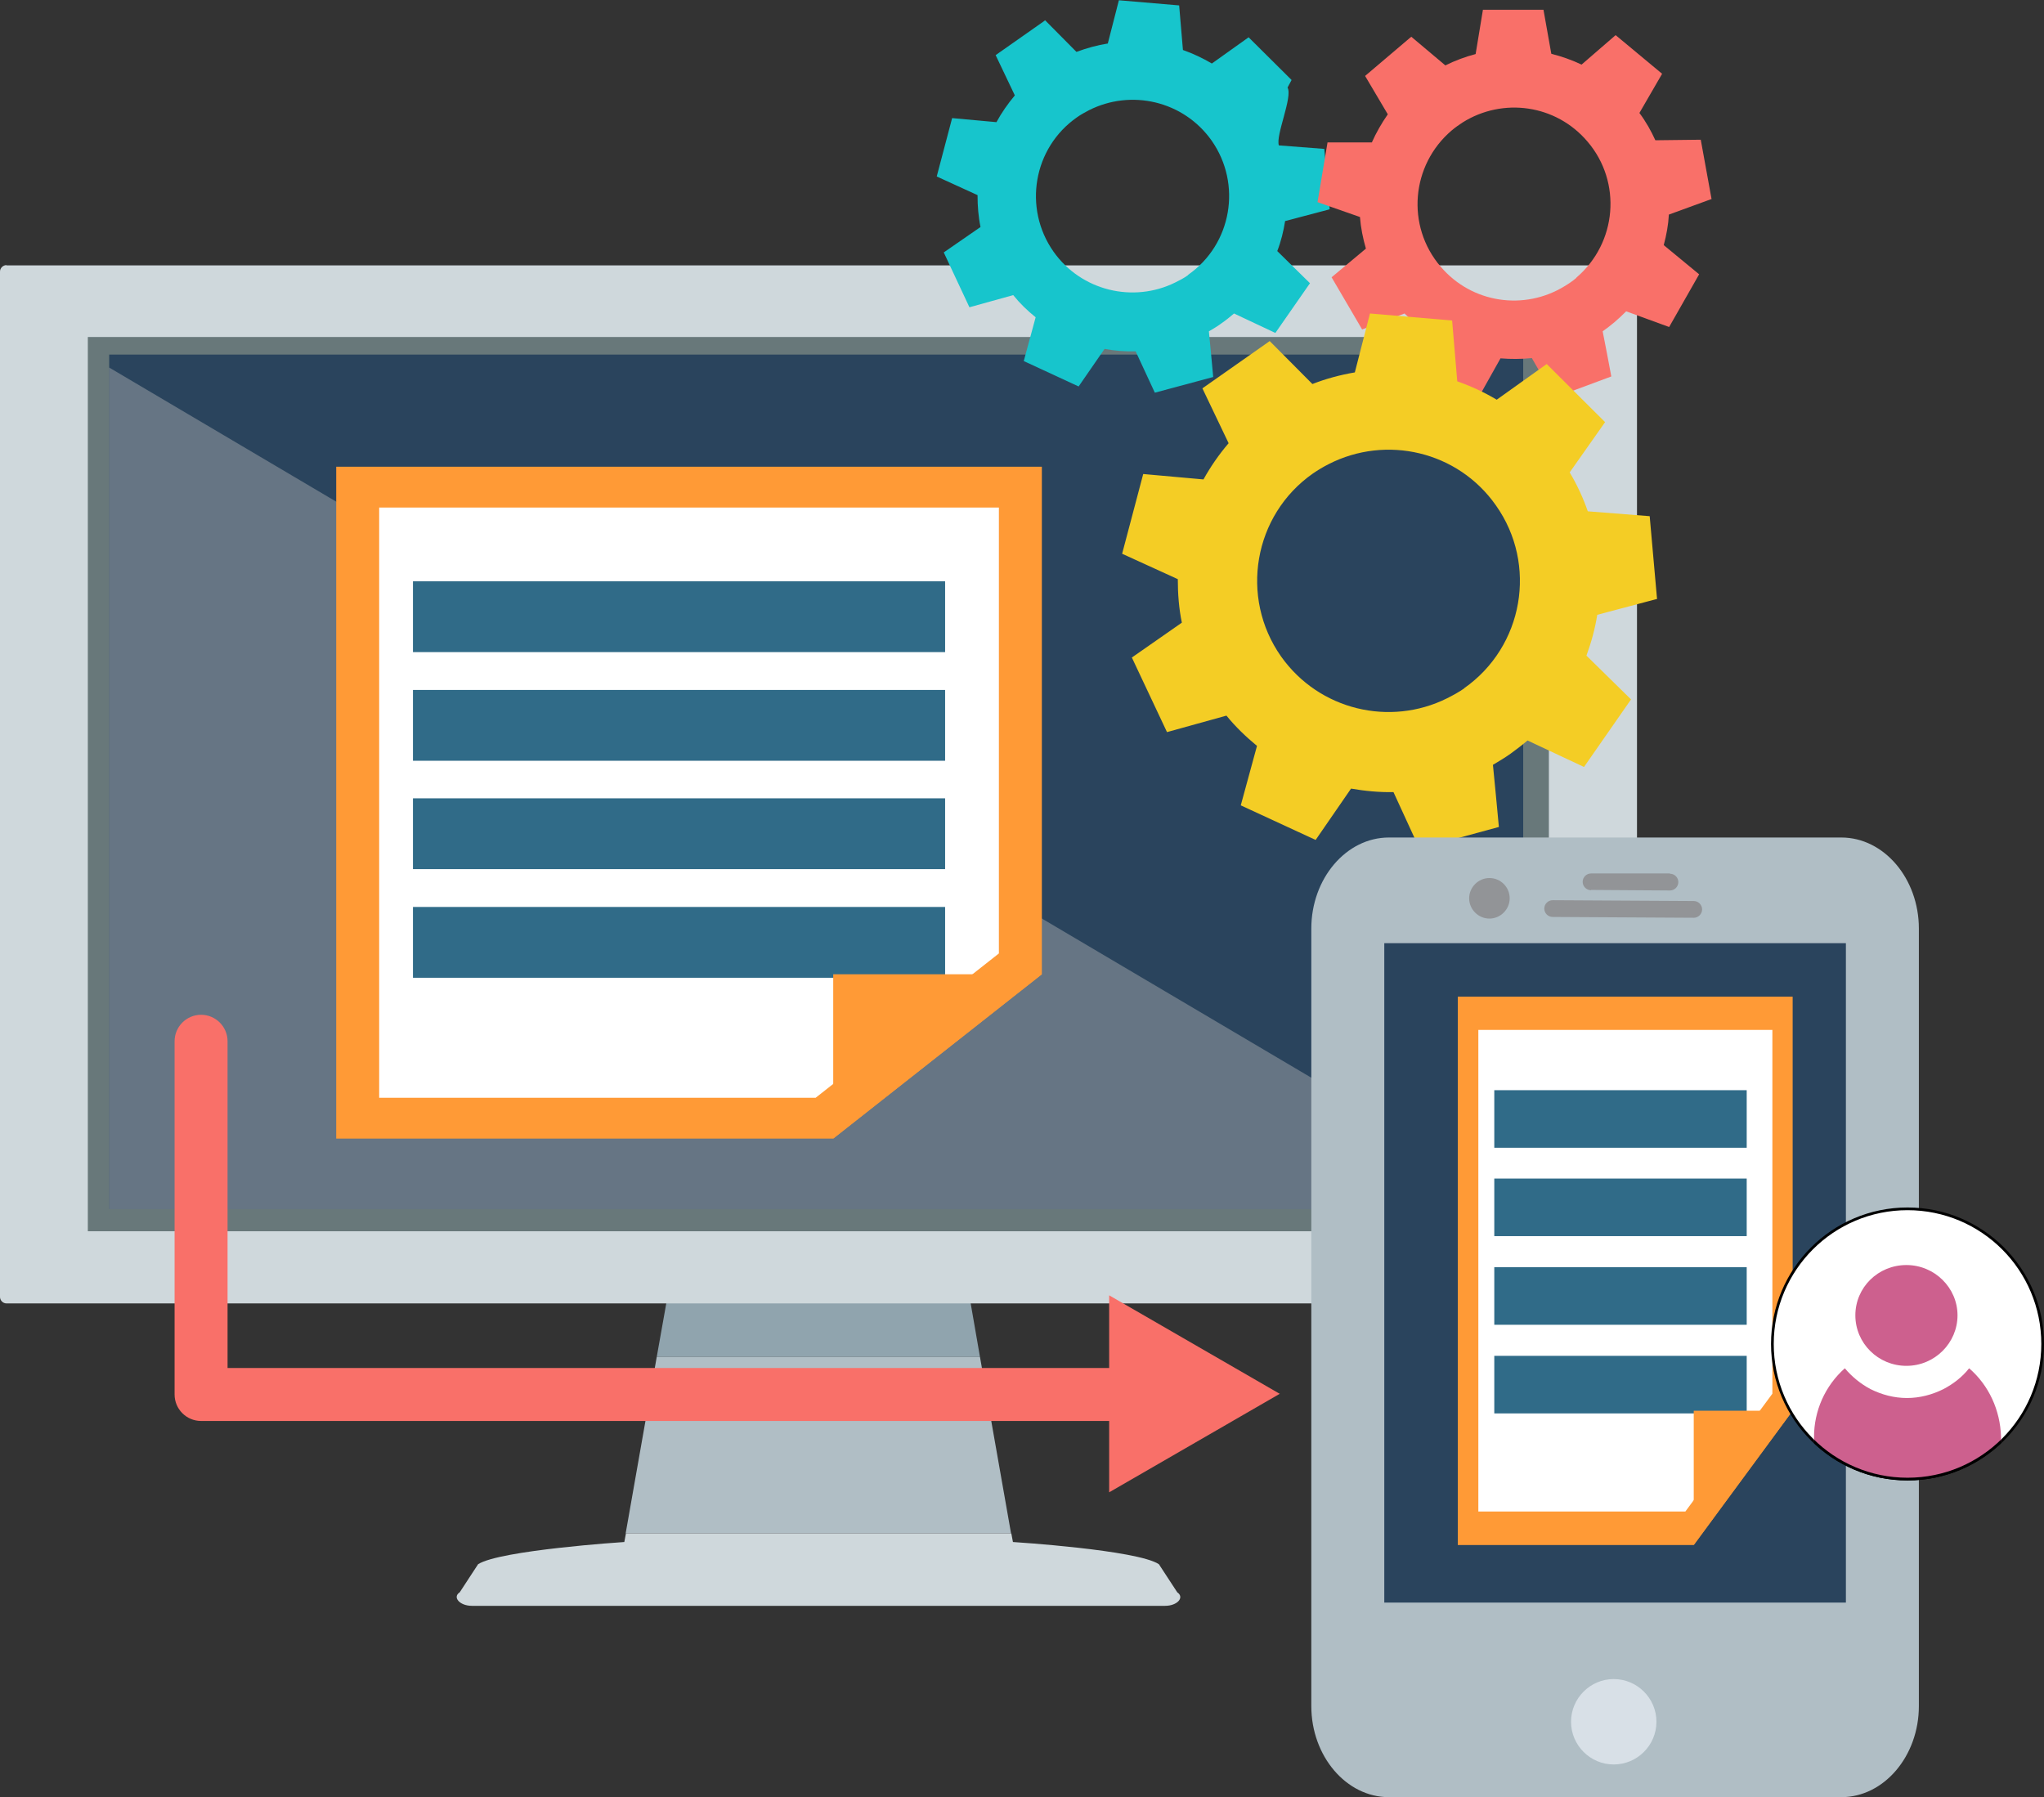 <?xml version="1.0" encoding="UTF-8"?>
<svg xmlns="http://www.w3.org/2000/svg" onmouseup="{ if(window.parent.document.onmouseup) window.parent.document.onmouseup(arguments[0]);}" viewBox="0 0 75.63 66.5" xmlns:xlink="http://www.w3.org/1999/xlink"><rect x="0" y="0" width="75.63" height="66.5" fill="#333333" stroke="none"/><defs><style>
      .cls-1 {
        fill: #929497;
      }

      .cls-1, .cls-2, .cls-3, .cls-4, .cls-5, .cls-6, .cls-7, .cls-8, .cls-9, .cls-10, .cls-11, .cls-12, .cls-13, .cls-14, .cls-15, .cls-16 {
        stroke-width: 0px;
      }

      .cls-2 {
        fill: #ff9a36;
      }

      .cls-3 {
        fill: #17c5cc;
      }

      .cls-4 {
        fill: #f97069;
      }

      .cls-5 {
        fill: #bdbdbd;
        mix-blend-mode: overlay;
        opacity: .41;
      }

      .cls-17 {
        isolation: isolate;
      }

      .cls-18, .cls-11 {
        fill: #fff;
      }

      .cls-18, .cls-19 {
        stroke: #000;
        stroke-miterlimit: 10;
        stroke-width: .1px;
      }

      .cls-6 {
        fill: none;
      }

      .cls-7 {
        fill: #d8e0e7;
      }

      .cls-8, .cls-19 {
        fill: #cd608e;
      }

      .cls-9 {
        fill: #b0bec5;
      }

      .cls-10 {
        fill: #90a4ae;
      }

      .cls-20 {
        clip-path: url(#clippath);
      }

      .cls-12 {
        fill: #f4cd25;
      }

      .cls-13 {
        fill: #2a445d;
      }

      .cls-14 {
        fill: #68787a;
      }

      .cls-15 {
        fill: #cfd8dc;
      }

      .cls-16 {
        fill: #306b88;
      }
    </style><clipPath id="clippath"><path data-cppathid="10000" d="m72.86,50.63c-.26.33-.59.58-.95.77-.42.21-.88.33-1.35.33s-.93-.12-1.35-.33c-.36-.19-.69-.46-.95-.77-.73.65-1.14,1.57-1.14,2.55v1.73h6.92v-1.75c-.03-.98-.45-1.9-1.18-2.53Z" class="cls-6"/></clipPath></defs><g class="cls-17"><g data-name="Layer 2" id="Layer_2"><g id="Button"><g data-name="10" id="_10"><g data-name="5" id="_5"><g><g><g><polygon data-cppathid="10001" points="35.88 48.02 30.28 47.28 24.69 48.02 24.3 50.21 36.26 50.21 35.88 48.02" class="cls-10"/><polygon data-cppathid="10002" points="36.26 50.21 24.3 50.21 23.15 56.74 37.41 56.74 36.26 50.21" class="cls-9"/><path data-cppathid="10003" d="m43.56,58.92l-.68-1.04c-.8-.53-5.38-.82-5.38-.82h-.02s-.06-.32-.06-.32h-14.26l-.06.32h-.02s-4.58.3-5.39.82l-.68,1.04c-.28.18,0,.5.45.5h25.65c.45,0,.73-.31.45-.5Z" class="cls-15"/></g><g><path data-cppathid="10004" d="m.24,9.82h60.09c.13,0,.24.11.24.24v37.93c0,.13-.11.24-.24.24H.24c-.13,0-.24-.11-.24-.24V10.05c0-.13.11-.24.24-.24Z" class="cls-15"/><rect data-cppathid="10005" height="33.09" width="54.06" y="12.47" x="3.25" class="cls-14"/></g></g><polygon data-cppathid="10006" points="42.03 13.12 4.04 13.12 4.04 13.43 4.04 44.74 33.58 44.74 42.03 44.74 56.36 44.74 56.36 13.12 42.03 13.12" class="cls-13"/></g></g><polygon data-cppathid="10007" points="4.04 13.6 4.04 44.74 33.58 44.74 42.03 44.74 56.36 44.74 56.36 44.51 4.04 13.6" class="cls-5"/><path data-cppathid="10008" d="m49.2,7.74l-.2-2.23-1.68-.13c-.13-.36.52-1.8.32-2.14l.15-.28-1.59-1.58-1.36.97c-.34-.2-.7-.37-1.07-.5l-.14-1.65-2.23-.19-.41,1.6c-.39.06-.78.17-1.16.31l-1.16-1.17-.05.04-1.78,1.25.71,1.49c-.26.31-.49.64-.68.99l-1.64-.15-.57,2.16,1.51.69c0,.4.03.79.11,1.18l-1.36.94.95,2.03,1.62-.45c.25.31.53.58.83.82l-.44,1.62,2.03.94.96-1.39c.38.07.76.1,1.15.09l.71,1.53,2.16-.58-.08-.86-.08-.83c.16-.09.32-.19.47-.3.16-.11.32-.24.46-.36l1.53.72,1.28-1.84-1.21-1.19c.14-.36.23-.73.29-1.11l1.63-.43Zm-5.24,2.44c-.15.11-.31.19-.47.27-1.55.77-3.48.32-4.51-1.14-1.13-1.61-.75-3.84.87-4.97.14-.1.29-.18.44-.26,1.56-.79,3.5-.35,4.54,1.12,1.13,1.61.75,3.84-.87,4.97Z" class="cls-3"/><path data-cppathid="10009" d="m63.33,7.37l-.4-2.2-1.68.02c-.16-.35-.35-.69-.59-1.01l.84-1.45-1.72-1.43-1.26,1.09c-.36-.17-.73-.3-1.12-.4l-.29-1.63h-2.24s-.27,1.64-.27,1.64c-.38.1-.76.24-1.12.42l-1.26-1.06-.05.04-1.66,1.41.84,1.42c-.23.33-.43.68-.59,1.04h-1.64s-.37,2.21-.37,2.21l1.57.55c.03.39.11.79.22,1.17l-1.27,1.06,1.13,1.93,1.57-.59c.28.28.58.53.9.74l-.29,1.65,2.11.75.83-1.48c.38.03.77.03,1.16-.01l.84,1.46,2.1-.78-.16-.85-.16-.82c.15-.11.3-.22.44-.34.15-.13.29-.26.43-.4l1.59.58,1.11-1.95-1.31-1.08c.1-.37.17-.75.19-1.13l1.59-.58Zm-5,2.91c-.14.12-.29.22-.44.31-1.48.91-3.43.64-4.59-.73-1.28-1.5-1.09-3.75.41-5.03.13-.11.27-.21.41-.3,1.48-.93,3.45-.67,4.62.71,1.28,1.5,1.09,3.75-.41,5.03Z" class="cls-4"/><path data-cppathid="10010" d="m61.31,22.14l-.27-3.04-2.29-.18c-.17-.49-.39-.97-.67-1.44l1.31-1.86-2.16-2.15-1.85,1.32c-.47-.28-.95-.5-1.46-.68l-.19-2.25-3.04-.26-.56,2.18c-.53.09-1.06.23-1.57.43l-1.58-1.59-.07.05-2.42,1.7.97,2.03c-.36.42-.67.87-.93,1.34l-2.23-.2-.78,2.95,2.06.94c0,.54.04,1.08.15,1.61l-1.85,1.29,1.3,2.76,2.2-.61c.34.42.73.79,1.13,1.12l-.6,2.2,2.77,1.28,1.31-1.9c.52.09,1.04.14,1.57.13l.96,2.09,2.94-.8-.11-1.17-.11-1.13c.22-.13.44-.26.65-.41.22-.16.43-.32.63-.49l2.09.98,1.74-2.5-1.65-1.62c.18-.49.32-1,.4-1.51l2.22-.59Zm-7.13,3.33c-.2.14-.42.26-.64.37-2.11,1.05-4.73.44-6.14-1.55-1.54-2.19-1.02-5.23,1.18-6.77.19-.13.39-.25.59-.35,2.12-1.08,4.77-.48,6.18,1.53,1.55,2.19,1.02,5.23-1.18,6.77Z" class="cls-12"/><g data-name="16" id="_16"><g><g><g><path data-cppathid="10011" d="m48.52,34.36v28.77c0,1.85,1.29,3.37,2.87,3.37h16.74c1.58,0,2.87-1.52,2.87-3.37v-28.77c0-1.85-1.29-3.37-2.87-3.37h-16.74c-1.58,0-2.87,1.52-2.87,3.37Z" class="cls-9"/><polygon data-cppathid="10012" points="51.57 34.9 51.22 34.9 51.22 59.3 68.3 59.3 68.3 59.16 68.3 59.12 68.3 34.9 51.57 34.9" class="cls-13"/></g><path data-cppathid="10013" d="m59.71,62.13c.87,0,1.58.71,1.58,1.58s-.71,1.58-1.58,1.58-1.58-.71-1.58-1.58.71-1.58,1.58-1.58Z" class="cls-7"/><path data-cppathid="10014" d="m58.87,32.94c-.17,0-.31-.14-.31-.31,0-.17.14-.31.31-.31h2.92s0,.01,0,.01c.17,0,.31.14.31.31,0,.17-.14.31-.31.31l-2.92-.02h0Z" class="cls-1"/><path data-cppathid="10015" d="m57.45,33.93c-.17,0-.31-.14-.31-.31,0-.17.14-.31.31-.31l5.22.03h0c.17,0,.31.14.31.31,0,.17-.14.31-.31.31l-5.22-.03h0Z" class="cls-1"/></g><path data-cppathid="10016" d="m55.11,32.49c.42,0,.75.34.75.75s-.34.75-.75.75-.75-.34-.75-.75.34-.75.75-.75Z" class="cls-1"/></g></g><g><polygon data-cppathid="10017" points="38.55 17.27 12.44 17.27 12.44 42.13 30.83 42.13 38.55 36.05 38.55 17.27" class="cls-2"/><polygon data-cppathid="10018" points="36.96 18.78 14.03 18.78 14.03 40.62 30.18 40.62 36.96 35.28 36.96 18.78" class="cls-11"/><g><rect data-cppathid="10019" height="2.62" width="19.69" y="29.54" x="15.28" class="cls-16"/><rect data-cppathid="10020" height="2.62" width="19.69" y="21.51" x="15.28" class="cls-16"/><rect data-cppathid="10021" height="2.62" width="19.69" y="25.53" x="15.28" class="cls-16"/><rect data-cppathid="10022" height="2.62" width="19.69" y="33.56" x="15.28" class="cls-16"/></g><polygon data-cppathid="10023" points="38.55 36.05 30.83 42.13 30.83 36.05 38.55 36.05" class="cls-2"/></g><g><polygon data-cppathid="10024" points="66.33 36.88 53.94 36.88 53.94 57.17 62.67 57.17 66.33 52.2 66.33 36.88" class="cls-2"/><polygon data-cppathid="10025" points="65.58 38.11 54.7 38.11 54.7 55.93 62.36 55.93 65.58 51.57 65.58 38.11" class="cls-11"/><g><rect data-cppathid="10026" height="2.13" width="9.34" y="46.89" x="55.29" class="cls-16"/><rect data-cppathid="10027" height="2.13" width="9.34" y="40.34" x="55.29" class="cls-16"/><rect data-cppathid="10028" height="2.13" width="9.34" y="43.61" x="55.29" class="cls-16"/><rect data-cppathid="10029" height="2.13" width="9.34" y="50.17" x="55.29" class="cls-16"/></g><polygon data-cppathid="10030" points="66.33 52.2 62.67 57.17 62.67 52.2 66.33 52.2" class="cls-2"/></g><path data-cppathid="10031" d="m47.36,51.58l-6.32-3.65v2.69H8.42v-12.09c0-.54-.44-.98-.98-.98s-.98.44-.98.98v13.07c0,.54.44.98.98.98h33.6v2.64l6.32-3.65Z" class="cls-4"/></g><g><circle data-cppathid="10032" r="5" cy="49.73" cx="70.58" class="cls-18"/><g class="cls-20"><circle data-cppathid="10033" r="5" cy="49.73" cx="70.58" class="cls-19"/></g><path data-cppathid="10034" d="m70.54,46.81c1.04,0,1.89.84,1.89,1.86s-.84,1.87-1.89,1.87-1.89-.84-1.89-1.87.84-1.86,1.89-1.86Z" class="cls-8"/></g></g></g></g></svg>